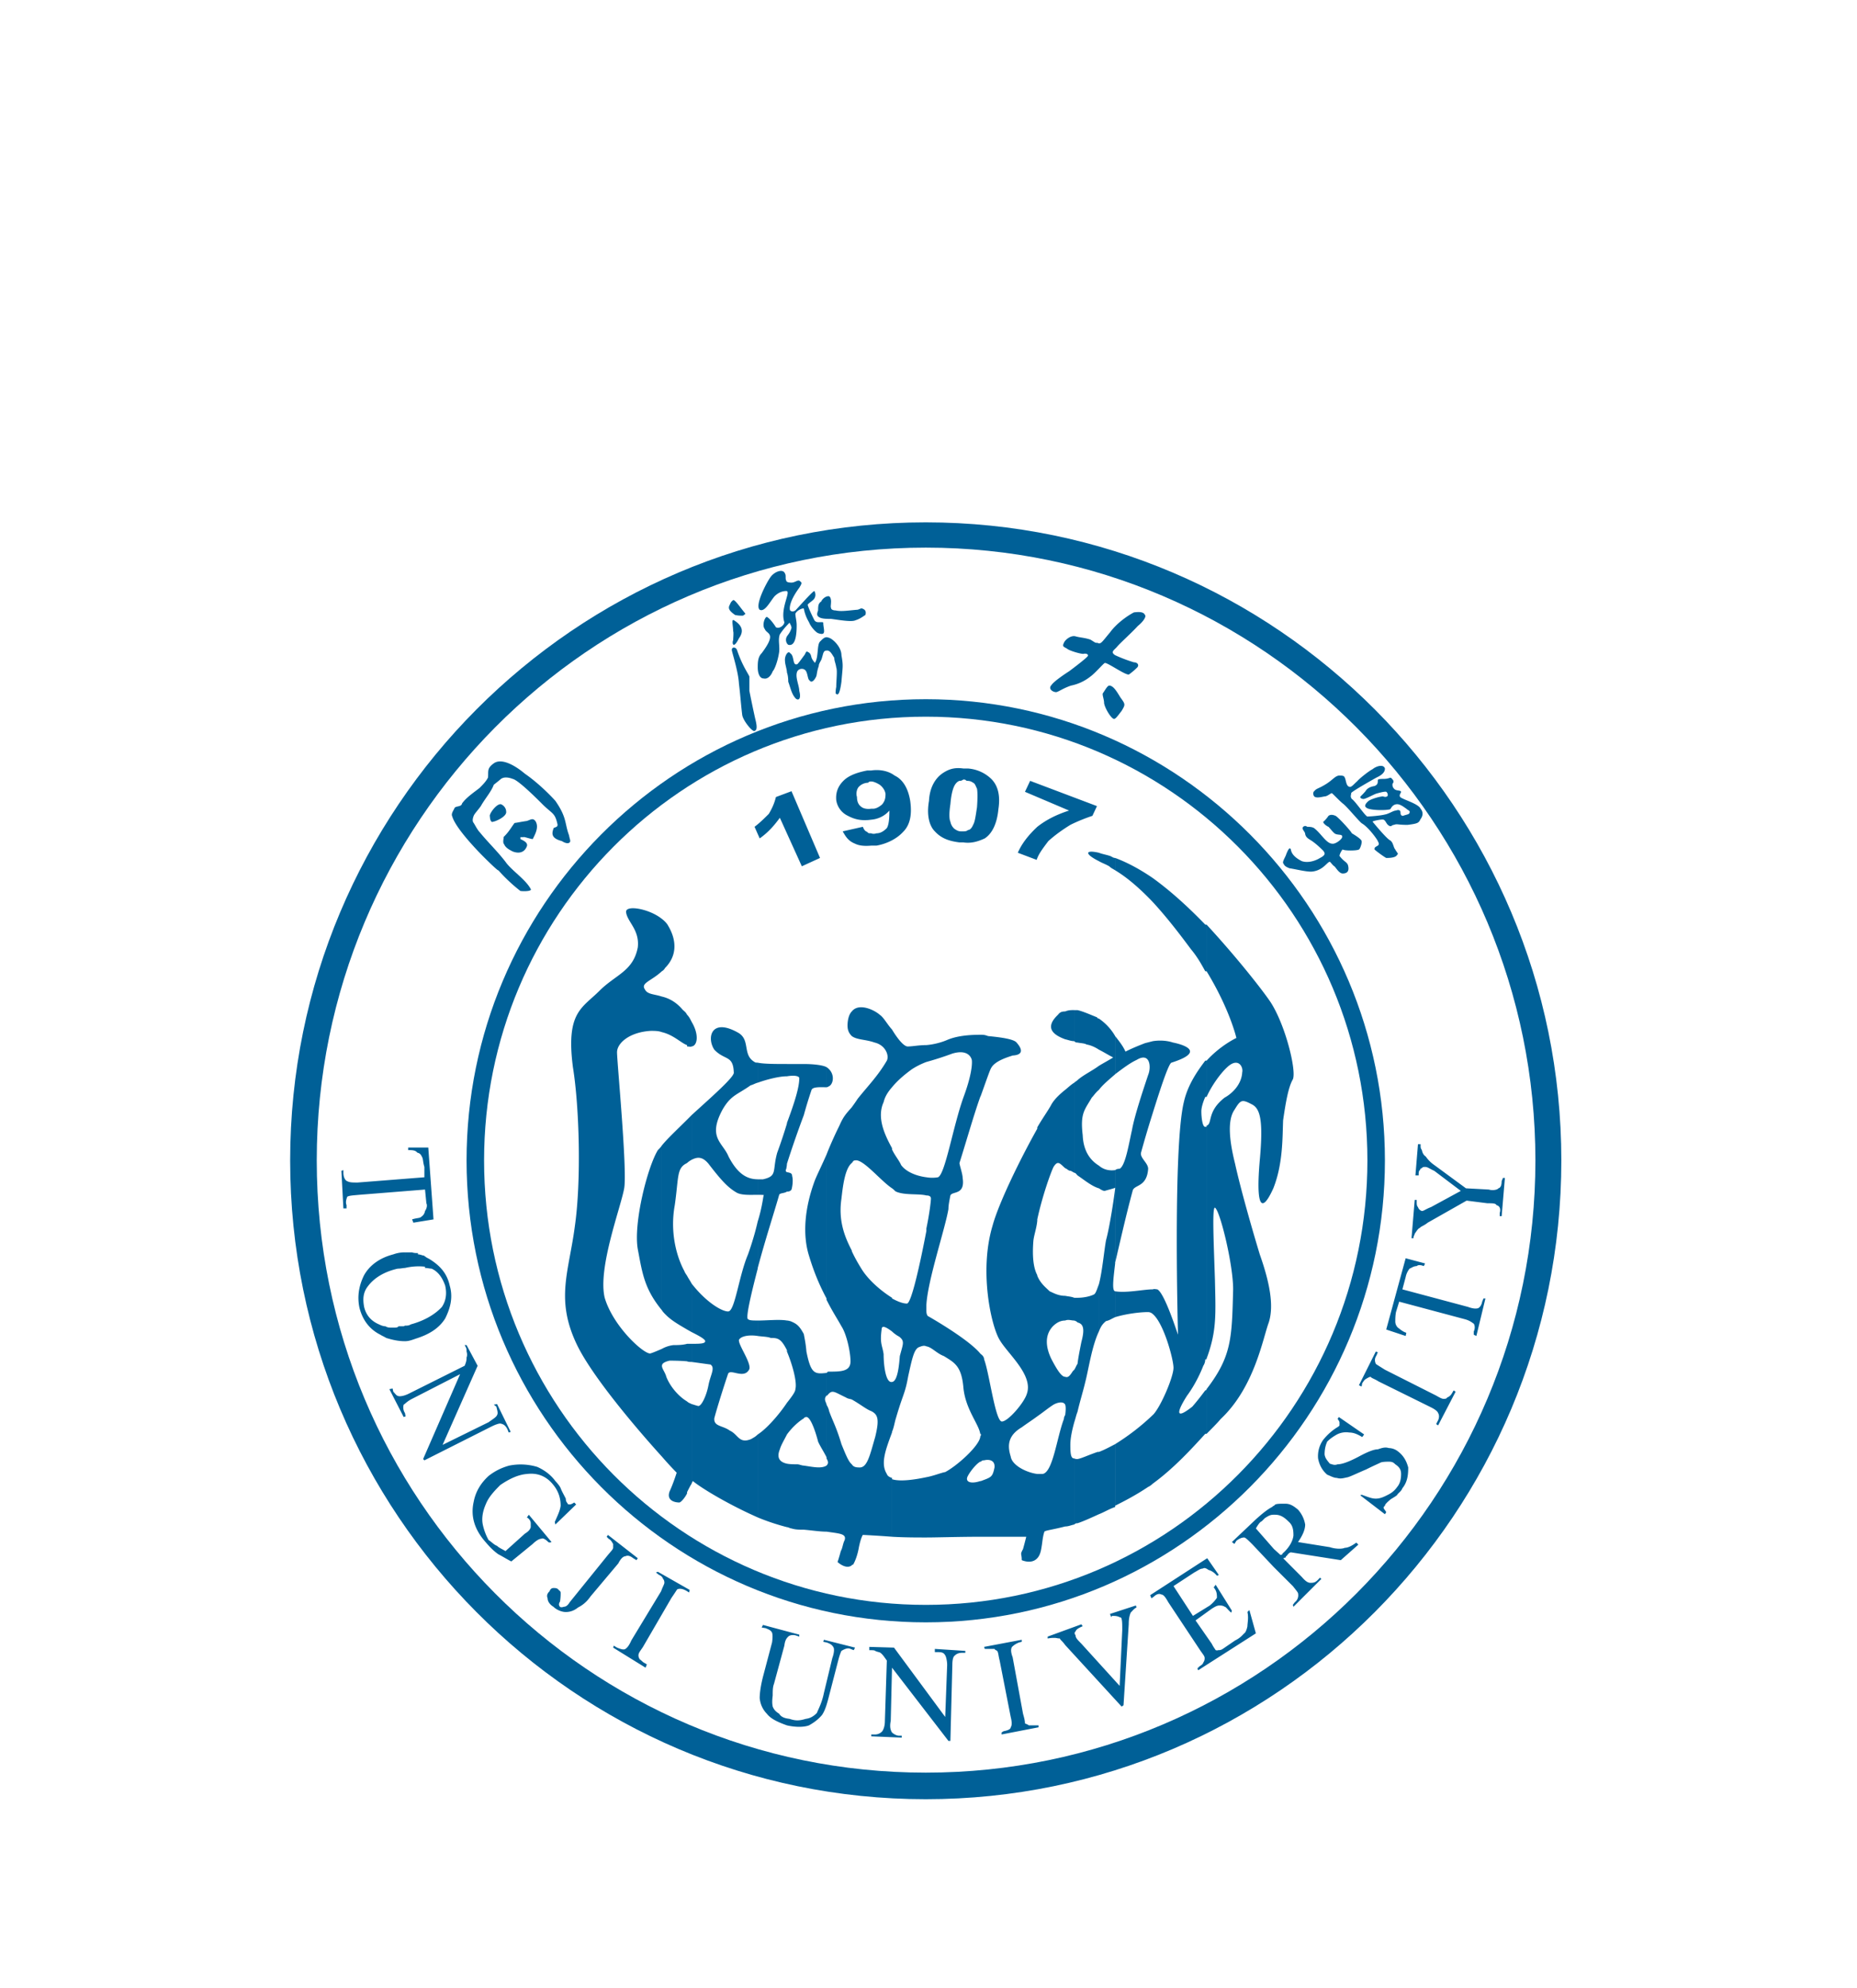 <svg width="128" height="137" fill="none" xmlns="http://www.w3.org/2000/svg"><g filter="url(#a)" fill-rule="evenodd" clip-rule="evenodd" fill="#006097"><path d="M20 63.977C20 88.268 39.627 108 63.813 108v-1.831c-23.202 0-41.98-18.885-41.98-42.192 0-23.26 18.778-42.235 41.98-42.235 23.154 0 42.02 18.975 42.02 42.235 0 23.307-18.866 42.192-42.02 42.192V108c24.137 0 43.807-19.732 43.807-44.023C107.62 39.736 87.95 20 63.813 20 39.627 20 20 39.736 20 63.977Z"/><path d="M32.16 63.977c0 17.548 14.17 31.834 31.653 31.834v-1.204c-16.81 0-30.446-13.707-30.446-30.63 0-16.877 13.635-30.584 30.446-30.584 16.805 0 30.44 13.707 30.44 30.584 0 16.923-13.635 30.63-30.44 30.63v1.204c17.432 0 31.647-14.286 31.647-31.834 0-17.502-14.215-31.788-31.647-31.788-17.483 0-31.653 14.286-31.653 31.788Z"/><path d="M53.483 38.931c-.09.36-.222.716-.491 1.162-.359.356-.628.623-.982.89l.354.8c.628-.445 1.03-.933 1.39-1.422l1.515 3.343 1.254-.575-1.966-4.6-1.074.402ZM60.054 41.43v.85c-.493.043-.85 0-1.116-.134-.448-.178-.628-.452-.851-.85l1.388-.313c.086.224.177.312.31.355.044.093.135.093.269.093Zm0-4.33v.758c-.093 0-.134 0-.225.088a.906.906 0 0 0-.625.273c-.134.133-.221.443-.134.712 0 .36.134.582.357.716.134.089.402.128.627.089v.756c-.627.088-1.116 0-1.607-.265a1.43 1.43 0 0 1-.806-1.073c-.044-.492.09-.936.492-1.339.357-.364.937-.578 1.653-.715h.268Zm1.61.351c-.402-.305-.984-.44-1.61-.351v.758c.136 0 .36.088.581.225.18.136.359.354.402.625 0 .314-.043.488-.222.718-.135.13-.401.31-.625.31h-.136v.756c.492-.043.94-.265 1.25-.63 0 .587-.042.988-.176 1.209-.222.224-.448.36-.714.36-.134.046-.27.046-.36 0v.849h.36c.757-.134 1.426-.497 1.831-.942.494-.488.625-1.203.494-2.142-.137-.844-.494-1.471-1.074-1.745ZM66.403 36.965v.76c-.134.09-.18.09-.268.09-.137.044-.27.177-.358.357-.134.265-.224.716-.268 1.254-.09.575-.09 1.023 0 1.203a.87.87 0 0 0 .268.486c.133.092.267.18.446.18h.18v.763h-.268c-.715-.09-1.254-.275-1.699-.763-.358-.355-.583-1.068-.402-2.099.044-.89.402-1.514.892-1.872.449-.313.85-.447 1.477-.36Zm.31 0h-.31v.76c.09 0 .134 0 .223.09.134 0 .268 0 .448.131.132.046.175.226.268.406.044.22.044.713 0 1.295-.093.58-.136.982-.268 1.203-.09.22-.223.357-.36.357-.088.088-.222.088-.311.088v.763c.582.088 1.071-.09 1.474-.275.536-.352.851-1.067.94-2.008.137-.887 0-1.603-.49-2.093a2.594 2.594 0 0 0-1.613-.718ZM71.006 37.815l-.357.756 3.04 1.292c-.847.272-1.566.629-2.19 1.12-.624.584-1.072 1.163-1.343 1.788l1.298.49c.133-.4.401-.758.806-1.293.443-.4.937-.76 1.517-1.118.537-.27 1.119-.49 1.52-.623l.315-.671-4.606-1.74ZM38.282 39.196c-.356-.399-1.202-1.25-2.1-1.871-.801-.672-1.654-1.07-2.146-.716-.49.355-.357.537-.399.98-.136.27-.36.494-.584.717-.268.222-.893.625-1.205 1.069-.046.272-.494.138-.537.361-.091.177-.225.357-.137.536.27.935 2.237 2.858 2.237 2.858s.94.937.94.849a11.42 11.42 0 0 0 1.52 1.427c.356.041.804 0 .712-.134-.356-.672-1.34-1.293-1.74-1.876-.582-.757-1.206-1.338-1.79-2.057-.131-.132-.268-.4-.402-.622-.09-.088-.09-.268 0-.49.045-.134.27-.364.492-.67.268-.492.716-.986.893-1.474.179-.137.446-.358.446-.358.225-.224.628-.136.853-.044.269.044 1.07.756 2.054 1.745.67.667.853.575 1.027 1.334.093.31-.268.223-.268.355-.131.362-.131.668.584.853.133.09.402.218.535.09.089-.09 0-.229-.045-.49-.314-.851-.134-1.207-.94-2.372Z"/><path d="M34.887 39.913c0-.177-.137-.4-.358-.486-.314-.052-.85.708-.76.845 0 .22.09.445.224.357.134 0 .983-.357.894-.716ZM36.318 40.58c-.358.049-.76.137-.848.137-.27.354-.36.578-.763.977.043 0-.09.364.043.492.092.225.317.36.585.494.223.091.758.222.983-.357.088-.265-.27-.406-.446-.494v-.135h.221c0-.042.49.135.627.135.18-.352.448-.846.18-1.25-.18-.218-.317-.087-.582 0ZM51.205 26.431c.086-.047.086-.047.18-.134-.314-.357-.715-.984-.85-.938-.093.087-.136.087-.227.312-.13.226-.09.4.361.713.22.047.355.047.536.047ZM54.423 26.915c.043.098.134.229.134.363-.091.31-.225.445-.314.579-.134.226-.045.49.09.58.492.137.58-.672.58-1.34 0-.31-.088-.58-.088-.8.089-.226.489-.4.581-.357a2.8 2.8 0 0 0 .356.94c.134.349.494.709.627.755.627.222.356-.27.356-.72 0-.036-.088-.036-.134-.036-.177 0-.31.036-.447-.092-.044-.045-.49-.978-.49-1.116.088-.134.446-.312.49-.49.092-.184 0-.447-.044-.447-.181.09-1.162 1.206-1.295 1.337-.132.091-.268.091-.359 0-.043-.046-.134-.534.626-1.563.222-.354.177-.354 0-.491-.134-.043-.314.137-.535.137-.225 0-.359-.05-.359-.137-.089-.131 0-.354-.089-.488-.134-.36-.716-.134-.982.221-.27.355-1.117 1.964-.763 2.275.36.18.72-.578 1.03-.935.36-.356.715-.356.804-.356.359 0-.445 1.206-.134 2.145 0 .219-.357.487-.581.35 0 0-.356-.576-.625-.713-.134 0-.359.582-.134.85.134.357.85.223-.225 1.655-.269.262-.269.671-.269.98 0 .401.134.758.403.758.359.088.585-.357.628-.494.132-.128.356-.707.446-1.339.046-.44-.09-.843.046-1.203.177-.27.356-.494.67-.808ZM50.934 27.992c.358-.49.224-.894-.355-1.25-.18-.089-.043.402-.043.76.043.087 0 .49 0 .624-.094.178 0 .67.398-.134ZM51.653 31.609v-.984c-.09-.223-.495-.758-.853-1.83-.09-.221-.358-.221-.358 0 0 .131.448 1.47.492 2.321.09.719.137 1.43.224 2.143.047.401.718 1.208.852 1.118.132-.049.22-.181.044-.85a82.99 82.99 0 0 1-.401-1.918Z"/><path d="M59.427 25.94c-.086-.043-.223.085-.357.085-.58.046-1.07.137-1.473.046-.136 0-.314-.046-.314-.174-.044-.088 0-.226 0-.45 0-.134-.044-.357-.178-.357-.226 0-.448.223-.494.357-.177.133-.221.224-.221.624-.09.226-.09.36.044.445.177.137.536.137.85.137.67.09 1.428.226 1.698.09.311-.09.58-.312.67-.36.046-.178.046-.358-.225-.443ZM57.105 27.946c-.226-.09-.36.046-.582.272-.223.219-.089 1.111-.36 1.474 0-.046-.133-.134-.224-.363-.043-.13-.043-.308-.265-.403-.137-.089-.137.139-.268.273-.224.31-.358.493-.448.574-.358.138-.18-.575-.492-.752-.134-.226-.402.177-.357.537 0 .215.134.58.134.795.089.23.089.54.089.63.134.358.225.803.446 1.075.18.265.491.219.314-.45 0-.358-.314-.983-.134-1.343.134-.218.448-.218.58-.04.136.177.136.622.267.668.134.223.358-.046.45-.268.045-.043.045-.36.18-.714 0-.219.176-.353.222-.582.088-.264.088-.492.313-.492.269-.042.401.318.535.492 0 .23.092.363.136.671.09.225 0 .893 0 1.34-.044.224-.044.36-.044.446.134.135.268.181.402-.802.088-1.073.134-1.073 0-1.829 0-.581-.628-1.163-.894-1.21ZM78.163 26.205c-.36.179-1.165.71-1.654 1.384-.536.63-.63.848-.856.715-.175 0-.13 0-.49-.221-.4-.137-.715-.137-1.026-.226-.314-.092-.715.226-.803.447-.137.27 0 .27.219.404.136.13.895.357 1.121.357.133-.044.356 0 .313.133 0 .085-.938.802-1.297 1.067-.356.226-1.072.719-1.206.94-.27.27.088.496.311.496.131 0 .49-.272 1.028-.45a3.142 3.142 0 0 0 1.34-.626c.315-.223.85-.852.984-.933.179-.046 1.342.8 1.656.8.132-.09.36-.267.535-.445.225-.18.088-.4-.175-.4a9.73 9.73 0 0 1-1.299-.492c-.356-.229-.047-.36.134-.581.177-.226 1.03-.985 1.428-1.43.493-.402.585-.713.493-.76-.088-.222-.4-.222-.756-.179ZM76.457 31.25c-.131 0-.31.359-.444.536-.04.135.09.403.09.67.044.314.406.936.624 1.07.137.091.271-.134.585-.532.265-.448.265-.448-.09-.936-.271-.45-.495-.808-.765-.808ZM97.919 39.736c-.134-.31-1.028-.582-1.254-.714-.357-.134-.09-.36-.09-.45-.041-.135-.353-.044-.489-.22-.134-.133-.134-.36-.044-.406 0-.087.044-.13-.09-.264-.134-.18-.134 0-.581 0-.402 0-.402.043-.402.133 0 .131 0 .268-.225.357-.267.047-.49.134-.623.356-.226.27-.36.36-.36.403 0 .09.134.134.225.134.135 0 .624-.268.846-.357.137-.046.628-.18.719-.137.133.091.133.317.043.317-.043.043-.134.043-.265 0-.226 0-.806.177-.99.308-.218.179-.31.36-.176.45.177.217 1.388.217 1.655.129.044 0 .134-.349.49-.349.226 0 .494.22.628.31.13.127.269.127.223.265 0 .134-.223.134-.45.226-.133 0-.175-.092-.175-.226 0-.138-.09-.226-.313-.138-.18 0-.493.23-.761.272-.357.092-1.071.137-1.207.137-.132 0-.848-1.076-1.074-1.207-.13-.177-.044-.268-.044-.403 0-.09 1.341-.847 1.742-1.073.494-.226.583-.443.583-.624-.09-.312-.583-.176-.85.046-.27.135-.94.67-1.074.848-.177.133-.401.447-.535.36-.223-.047-.223-.494-.311-.63-.046-.138-.18-.138-.405-.138-.314.05-.448.364-1.114.721-.317.18-.448.18-.582.356-.09.043-.09.27 0 .36.134.134.49.043.713 0 .18 0 .358-.18.492-.226.043 0 .491.492.759.713.27.181 1.208 1.342 1.342 1.385.494.31 1.074 1.157 1.074 1.208.043.09.134.218 0 .312-.225.131-.225.131-.225.266.088.093.627.491.806.584.178 0 .672 0 .758-.228.135-.042-.087-.222-.133-.356-.133-.135-.133-.488-.357-.629-.267-.134-1.208-1.288-1.208-1.288 0-.05.627-.18.76-.137.18.088.18.358.448.448.134 0 .134-.09.268-.09.222-.09.222 0 .937 0 .716-.09.762-.133.896-.401.134-.177.222-.448 0-.713ZM93.18 41.43c-.045-.135-.895-1.07-1.118-1.203-.225-.092-.358-.092-.492 0-.088.134-.268.353-.356.402-.043.088.222.31.356.354.134.132.358.448.492.494.223.09.49 0 .448.217 0 .135-.448.492-.673.452-.401 0-.758-.67-1.206-1.03-.133-.133-.402-.133-.534-.133-.134-.133-.314 0-.314.088 0 .136.18.267.18.406.044.217.178.306.402.44.358.23.714.586.849.721.088.133.222.264-.226.492-.357.221-.847.355-1.251.221-.447-.221-.716-.49-.76-.805-.09-.223-.222.093-.314.314-.043.177-.268.491-.22.625.086.131.086.219.444.357.36.045 1.21.268 1.568.225.759-.088 1.027-.671 1.205-.671.044 0 .177.22.311.308.091.049.314.497.582.497.225 0 .497-.091.358-.585-.087-.22-.267-.22-.581-.625 0-.13.18-.445.223-.445.09.093.983.093 1.117 0 .09-.043.225-.488.182-.578 0-.139-.584-.491-.673-.537ZM45.617 62.95c-.09.137-.18.225-.27.314-.716 1.16-1.7 5.044-1.385 6.83.313 1.652.447 2.723 1.655 4.199V62.95Zm0-15.625v3.615c-.715.671-1.475.805-1.166 1.247.18.358.628.317 1.166.494v2.453c-.226-.088-.492-.088-.76-.088-1.477.088-2.326.85-2.326 1.476 0 .67.715 8.122.493 9.376-.226 1.295-1.835 5.49-1.343 7.544.582 1.965 2.64 3.84 3.13 3.84.179-.045.49-.183.806-.317v7.416c-1.655-1.826-4.873-5.582-5.903-7.815-1.432-3.078-.492-4.954-.087-8.081.444-3.124.31-8.172-.137-10.94-.491-3.792.627-4.057 1.835-5.266 1.115-1.113 2.323-1.339 2.637-2.99.133-1.208-.716-1.745-.805-2.409-.09-.538 1.566-.27 2.46.445Zm0 3.615v-3.615c.177.134.356.312.445.49.58.98.624 2.051-.223 2.899a.534.534 0 0 1-.222.226Zm0 4.194c.804.183 1.34.762 1.741.894v.094-2.187c-.09-.182-.18-.226-.311-.354-.492-.585-1.03-.808-1.43-.9v2.453Zm0 19.159c.088.136.177.224.311.355.402.4.982.714 1.43.982v-3.707c-.09-.131-.18-.27-.18-.311-.492-.893-1.025-2.587-.667-4.553.268-1.876.131-2.506.756-2.856l.091-.049v-2.987c-.716.712-1.385 1.337-1.74 1.783v11.343Zm0 10.088a24.95 24.95 0 0 0 1.025 1.116s-.221.715-.49 1.296c-.224.627.36.758.673.758.085 0 .353-.267.533-.625v-6.34c-.672-.403-1.205-1.116-1.43-1.698-.134-.53-.715-.894.225-1.113.177 0 .672 0 1.205.046v-1.206c-.311.088-.672.088-.937.088a2.173 2.173 0 0 0-.804.262v7.416Zm2.055-3.614v5.489c-.09.133-.223.401-.314.581v-6.251c.09.092.225.134.314.181Zm0-4.152v1.25c-.09 0-.223 0-.314-.043v-1.207h.314Zm0-4.152v3.344l-.314-.177v-3.707c.09.181.225.36.314.54Zm0-11.61v3.08c-.09.044-.223.133-.314.221v-2.987l.314-.314Zm0-6.432v1.7c-.09.044-.177 0-.314 0v-2.186c.137.132.225.31.314.486ZM52.23 88.58a15.18 15.18 0 0 0 2.013.67v-4.374c-.402-.09-.76-.318-.49-.988.088-.308.311-.666.49-1.025v-2.184c-.536.805-1.385 1.78-2.013 2.184v5.717Zm2.013-31.25c-.76 0-1.61 0-2.013-.092v1.381c.628-.226 1.477-.442 2.013-.442v-.846ZM52.23 71.388c.494-1.874 1.163-3.926 1.477-5.04.046-.138.357-.094.536-.226v-1.34c-.045 0-.134-.09-.045-.228 0-.039.045-.219.045-.35v-2.816.044a34.766 34.766 0 0 1-.67 2.009c-.355 1.251.044 1.61-.983 1.836h-.36v1.07c.27 0 .494 0 .403.045-.043.22-.134.936-.403 1.783v3.213Zm2.013 3.623c-.49-.094-1.385 0-2.013 0v1.065c.36.046.671.046.897.134.49 0 .714.045 1.116.847v.092-2.138Zm0 14.239v-4.374c.223.043.535.043.715.043.134 0 .311.088.448.088v4.418c-.314 0-.581 0-.85-.087-.09 0-.224-.088-.313-.088Zm0-25.046v-2.816c.535-1.427.85-2.455.85-3.078 0-.133-.269-.226-.85-.133v-.846h1.163v3.523a69.372 69.372 0 0 0-1.163 3.35Zm0 1.918c.09 0 .223 0 .314-.138.043-.129.136-.623.043-.934 0-.221-.177-.221-.357-.267v1.339Zm1.163 9.823v5.807c-.358.218-.806.619-1.163 1.111v-2.184c.357-.45.581-.763.581-.939.134-.494-.224-1.745-.581-2.591V75.01c.09 0 .18.037.223.037.448.181.626.315.94.897Zm0 13.48c.533.046 1.117.136 1.564.136v-4.554c-.359.226-.94.092-1.564 0v4.418Zm0-28.571c.268-.98.49-1.606.533-1.741.09-.229.672-.18 1.03-.18v-1.386c-.224-.131-.849-.216-1.563-.216v3.523ZM56.97 78.62c-.806.087-1.074.087-1.385-1.473-.048-.582-.134-.939-.179-1.204v5.807c.045-.091.179-.091.179-.091.31 0 .67 1.16.804 1.693.134.311.402.713.58 1.074v.09-3.75c-.09-.226-.178-.361 0-.584V78.62Zm0-15.046c-.313.716-.67 1.433-.806 1.785-.713 1.921-.85 3.752-.402 5.18.401 1.341.85 2.277 1.208 2.948v.088-10Zm0 25.985v-4.554c.135-.131.135-.268 0-.49v-3.709c.046.093.135.227.18.447.221.625.49 1.07.85 2.276.31.763.49 1.208.712 1.388v6.964c-.402.315-.98-.226-.98-.226s.133-.402.223-.756c.132-.226.132-.494.267-.759.134-.445-.357-.445-1.252-.581Zm0-30.628c.046 0 .046 0 .135-.049.356-.127.492-.931-.135-1.337v1.386Zm1.742 1.38v3.842c-.49.399-.625 1.7-.713 2.456-.224 1.522.223 2.635.713 3.574v10.268c-.134-.046-.265-.046-.402-.138-.85-.4-.939-.575-1.294-.131h-.046V78.62c.046 0 .046-.088.135-.088.85 0 1.519 0 1.519-.712 0-.627-.268-1.877-.625-2.414-.268-.49-.628-1.026-1.03-1.831v-10c.315-.806.672-1.561.896-2.01.268-.626.491-.847.847-1.253Zm0-6.603v1.697c-.222-.226-.356-.486-.265-1.074.043-.265.13-.486.265-.623Zm0 38.173c0-.045.09-.045.09-.045.136-.223.312-.67.402-1.208.137-.666.27-.843.27-.843s.94.043 2.01.126v-4.055c-.18-.05-.313-.137-.356-.272-.448-.71-.091-1.652.357-2.857v-3.483c-.448.088-.579-1.205-.579-1.92-.09-.622-.27-.71-.137-1.695 0-.354.359-.13.716.134v-2.322c-.716-.446-1.565-1.16-2.058-1.918-.223-.356-.49-.805-.715-1.294v-.046 10.268c.629.356.986.668 1.342.802.447.229.581.537.27 1.788-.362 1.251-.538 2.056-1.03 2.095-.224 0-.448 0-.582-.219v6.964Zm2.773-36.925c-.357-.399-.579-.847-.85-1.022-.355-.319-1.43-.848-1.923-.226v1.697c.358.268.94.222 1.568.444.757.178 1.025.896.848 1.25-.627 1.076-1.342 1.783-2.014 2.634-.176.272-.311.45-.402.579v3.841c.09-.088.09-.177.226-.177.537-.131 1.742 1.384 2.547 1.92V63.13c-.491-.897-1.071-2.097-.579-3.17.088-.36.265-.668.579-1.028v-3.975Zm2.368 13.883v7.95c-.177-.087-.354 0-.49.047-.36.128-.493.799-.761 2.005-.223 1.253-.357 1.207-.85 2.909-.087.266-.13.619-.267.932v.045-3.483c.404-.043.494-1.25.538-1.783.222-.847.356-1.027-.044-1.34a2.167 2.167 0 0 1-.494-.358v-2.322.046c.404.222.76.353 1.028.353.314 0 .938-2.9 1.34-5Zm0-3.703v1.254c-.535-.138-1.519 0-2.1-.27-.088-.046-.132-.138-.268-.223V63.13v.085c.18.405.494.762.626 1.076.357.49 1.071.758 1.742.846Zm-2.368 24.775v-4.055.089c.538.178 1.519.042 2.368-.138v4.155h-.134c-.49 0-1.385 0-2.234-.05Zm2.368-33.884v1.163a5.261 5.261 0 0 0-.983.491c-.491.355-.98.76-1.385 1.25v-3.975c.404.67.85 1.208 1.117 1.165.268 0 .76-.094 1.251-.094Zm0 33.935c.717 0 2.282-.05 3.713-.05h.042v-3.837h-.042c-.672.223-1.074.049-.852-.356.137-.265.535-.802.852-.982h.042v-1.784s-.042 0-.042.088c-.092.622-1.568 1.964-2.414 2.413-.27.042-.806.265-1.299.353v4.155Zm3.755-12.638-.042-.043c-.852-1.028-3.622-2.588-3.622-2.588-.09-.133-.09-.264-.09-.401v-.357c.09-1.702 1.298-5.267 1.52-6.609 0-.223.046-.49.135-.936.134-.316 1.028 0 .845-1.208 0-.267-.219-.892-.219-1.029.491-1.556.983-3.301 1.431-4.554l.042-.088v-4.195h-.042c-.852 0-1.656.09-2.28.357-.405.176-.94.314-1.433.354v1.163a22.124 22.124 0 0 0 1.79-.578c1.208-.359 1.342.442 1.342.442s.133.673-.582 2.591c-.716 2.011-1.251 5.27-1.744 5.491a2.356 2.356 0 0 1-.806 0v1.254c.225 0 .315.082.315.22 0 .135-.09.986-.315 2.058v8.122c.359.046.717.49 1.208.67.716.447 1.208.667 1.342 2.144.134 1.515 1.071 2.544 1.163 3.215h.042v-5.495Zm0-17.813c.357-.983.625-1.784.718-1.917.268-.494 1.203-.756 1.475-.849.803-.046.626-.492.266-.896-.178-.222-.979-.352-1.965-.444-.225-.09-.359-.09-.494-.09v4.196Zm3.89 2.276v6.344c-.044.491-.224.98-.268 1.38-.087 1.073 0 1.875.268 2.37v9.732c-.355.265-.715.494-1.071.756-.986.584-.986 1.294-.76 2.011.09.625 1.116 1.116 1.831 1.204v5.806c-.4.446-1.071.134-1.071.134 0-.492-.134-.359.088-.762.134-.486.223-.85.223-.85h-3.13v-3.837c.718-.268.805-.268.942-.94.044-.49-.36-.58-.716-.49-.09 0-.134 0-.226.092v-7.413c.135.092.226.226.226.363.356.933.76 4.19 1.205 4.281.402.048 1.565-1.291 1.744-1.92.447-1.292-1.342-2.767-1.878-3.702-.579-.94-1.43-4.735-.492-7.862.404-1.515 1.88-4.551 3.085-6.697Zm0 29.603c.135-.137.223-.358.27-.628.087-.449.087-.8.221-1.203.09-.09.583-.136 1.433-.357.221 0 .401-.088.627-.134v-4.553c-.226 0-.272-.27-.272-.937 0-.49.136-1.075.272-1.562V78.4l-.092.087c-.18.27-.314.492-.535.401-.225 0-.496-.355-.938-1.2-.361-.723-.538-1.613.088-2.28.27-.266.537-.398.85-.398.221-.094.401 0 .627 0v-1.568c-.226-.088-.406-.088-.627-.134-.496 0-.85-.223-1.072-.313-.27-.27-.629-.532-.852-1.072v-.042 9.733c.448-.314.762-.58 1.12-.806.223-.13.667-.267.804 0 .046.14.046.358 0 .716-.088.136-.088.227-.088.267-.493 1.297-.762 3.706-1.479 3.794h-.357v5.806Zm2.551-32.773c-.226.138-.406.314-.627.494-.447.354-.804.717-.984 1.071-.224.402-.583.896-.94 1.513v6.436-.092c.357-1.649.94-3.258 1.12-3.615.308-.491.445-.222.804.089.13.039.221.177.355.177.046 0 .18.09.272.137v-6.21Zm0-5.002c-.226 0-.406 0-.627.093-.225 0-.359.044-.496.226-.937.888-.354 1.382.496 1.693.221.046.401.13.627.13v-2.142Zm1.696 18.89v3.258c-.49 1.027-.715 2.636-.938 3.481-.133.58-.359 1.296-.536 2.055-.09.225-.134.45-.222.717V78.4c.088-.132.131-.272.222-.406.043-.358.134-.846.268-1.513.268-.982.09-1.252-.268-1.339-.09-.095-.134-.095-.134-.095l-.088-.037v-1.568h.222c.403 0 .847-.088 1.117-.223.134-.042.224-.357.357-.713ZM74.05 89.069v-4.553c.088.04.131.04.222.04.268-.04.716-.263 1.382-.49h.092v4.293c-.581.265-1.07.488-1.474.622-.09 0-.134 0-.222.088Zm1.696-31.613v1.656c-.223.18-.357.4-.49.534-.493.85-.807 1.073-.627 2.587.046 1.12.536 1.744 1.117 2.101v1.564c-.49-.136-1.07-.622-1.474-.89-.09-.092-.134-.18-.222-.18v-6.21c.088-.09.131-.09.222-.177.403-.358.983-.623 1.474-.985Zm0-3.256v2.142c-.267-.177-.581-.314-.849-.354-.134-.092-.448-.092-.625-.138-.09 0-.134 0-.222-.091v-2.142h.222c.403.092.893.318 1.34.493 0 0 .042.09.134.09Zm0-11.429v.58c-.983-.49-.983-.805 0-.58Zm0 45.588c.359-.137.712-.363 1.12-.497V83.53c-.356.183-.761.403-1.12.536v4.293Zm1.12-32.953a3.697 3.697 0 0 0-1.12-1.206v2.142c.359.18.712.404.982.536-.27.177-.623.36-.982.578v1.656c.268-.356.712-.72 1.12-1.075v-2.63Zm0 17.59c-.223-.045-.138-.762 0-1.92v-6.432c-.356.047-.761 0-1.12-.31v1.564c.134.085.268.177.402.177.31-.093.67-.177.717-.22v.043c-.047.449-.356 2.587-.626 3.569-.134.717-.265 2.187-.493 3.039v3.258c.134-.357.268-.535.493-.717.219-.037.404-.175.626-.268v-1.783Zm0-29.866c-.138 0-.223-.093-.356-.139-.271-.089-.536-.13-.764-.22v.58c.228.134.402.179.712.353.14.138.27.183.407.275v-.85ZM47.671 56.121c.402-.046.535-.805 0-1.7v1.7Zm0 7.812v-3.081c1.476-1.34 2.997-2.677 2.907-2.949-.044-1.204-.627-.803-1.342-1.562-.537-.805-.223-2.232 1.653-1.162.85.494.267 1.52 1.12 2.011.044.046.132.046.22.046v1.381c-.176.046-.312.138-.49.183-.94.665-1.341.665-1.923 1.65-1.071 1.962 0 2.273.402 3.258.581 1.119 1.208 1.567 2.011 1.567v1.07c-.446 0-1.072.045-1.43-.138-.623-.354-1.074-.847-1.966-2.005-.447-.536-.804-.45-1.162-.27Zm0 22.322v-5.489c.137.04.268.087.446.133.226.047.582-.717.716-1.43.135-.713.49-1.202.135-1.43-.046 0-.625-.085-1.297-.175v-1.25c.535 0 .937 0 .937-.18 0-.135-.402-.36-.937-.628v-3.344c1.074 1.378 2.188 1.967 2.547 1.918.45-.088.715-2.458 1.343-3.931.222-.628.492-1.476.668-2.276v3.26c-.49 1.874-.845 3.438-.668 3.482.09.094.356.094.668.094v1.065c-.577-.09-1.159 0-1.296.272-.044.356.85 1.56.719 2.012-.362.753-1.345-.091-1.476.35-.45 1.34-.852 2.679-.94 3.042-.046.573.58.486 1.071.848.582.263.626.931 1.476.578.134-.089.27-.135.446-.315v5.717c-1.831-.804-3.755-1.922-4.47-2.503 0 0-.043.049-.088.18Zm31.784-4.731v4.73c-.09.093-.222.183-.314.222-.804.54-1.565.943-2.278 1.297V83.53a15.745 15.745 0 0 0 2.592-2.005Zm0-8.663v1.699a.483.483 0 0 0-.314-.132c-.624 0-1.565.132-2.278.35v-1.783c.803.13 1.967-.134 2.592-.134Zm0-17.103v4.96c-.268.846-.537 1.74-.805 2.72-.088.362.49.715.49 1.114-.089 1.301-.978 1.075-1.07 1.522-.494 1.827-.896 3.66-1.207 4.955v-6.386c.134-.091.22-.091.311-.091.402-.219.628-1.695.852-2.674.177-1.026.892-3.123 1.115-3.796.224-.537.136-1.607-.804-1.028-.403.182-.895.54-1.474.982v-2.63c.357.443.579.758.713 1.069.627-.311 1.117-.488 1.342-.58l.537-.137Zm0-11.247v1.652c-.805-.846-1.7-1.652-2.592-2.185v-.85c.85.313 1.74.8 2.592 1.383Zm0 1.652v-1.652c1.295.935 2.546 2.097 3.622 3.213h.09v3.215h-.09c-.27-.49-.54-.982-.985-1.517-.535-.715-1.52-2.05-2.637-3.259Zm0 14.555v-4.96c.803-.131 1.385.09 1.385.09s2.727.493-.09 1.389c-.178.043-.67 1.475-1.295 3.48Zm0 25.536v-4.73l.046-.042c.535-.583 1.386-2.595 1.386-3.215 0-.58-.672-3.083-1.432-3.707v-1.7c.133-.044.224 0 .313 0 .49.224 1.342 2.903 1.43 3.125 0 0-.358-12.899.402-16.026.27-1.204.937-2.142 1.477-2.86h.09v2.5h-.09c-.177.406-.27.762-.27.985 0 .494.093 1.111.27 1.072h.09v15.979c0 .052 0 .052-.09.052a.82.82 0 0 1-.135.44c-.49 1.254-1.117 2.055-1.117 2.055-.627.983-.938 1.786.357.764.355-.406.626-.764.895-1.123.09 0 .09-.085.09-.085v3.081h-.09c-.895.98-2.147 2.363-3.622 3.436Zm8.136-33.168c-.537-.808-2.323-3.089-4.423-5.362v3.215c1.61 2.64 2.054 4.597 2.054 4.597s-1.074.491-2.054 1.564v2.5c.355-.8.98-1.65 1.428-2.055.76-.707 1.116 0 1.028.358-.046.852-.713 1.473-1.208 1.742-1.207.939-.85 1.74-1.207 1.92-.041 0-.041 0-.041.091v15.979c.712-1.915.625-3.075.577-5.402-.088-2.721-.222-5.398.048-4.953.355.402 1.205 3.887 1.205 5.58-.087 3.348-.087 4.6-1.83 6.878v3.081c.355-.362.712-.712.98-1.03 2.325-2.185 2.906-5.581 3.307-6.648.357-1.117.09-2.68-.622-4.692-.581-1.916-1.34-4.596-1.702-6.247-.401-1.605-.535-2.993-.046-3.707.408-.667.493-.762 1.167-.402.581.268.848.985.581 3.883-.269 3.082.088 3.794.936 1.92.674-1.694.625-3.527.674-4.687.176-1.204.356-2.278.67-2.818.267-.574-.494-3.703-1.522-5.305ZM26.619 76.209c-.136-.088-.27-.134-.404-.223-.715-.356-1.208-.976-1.432-1.832-.177-.8-.043-1.557.315-2.273.402-.713 1.117-1.2 2.01-1.43a2.26 2.26 0 0 1 .716-.138h.09v1.074c-.137 0-.27.046-.494.046-.982.22-1.652.671-2.053 1.204-.36.448-.36.939-.269 1.433.134.578.491.977 1.027 1.206.178.087.314.131.447.131.134.092.267.092.49.092h.046c.178 0 .312 0 .358-.092h.358l.09-.044v1.072c-.448 0-.852-.088-1.296-.226Zm1.295.226c.268 0 .491-.088.759-.181.848-.268 1.564-.67 2.011-1.383.402-.801.536-1.517.313-2.274-.179-.805-.627-1.338-1.342-1.79-.134-.088-.265-.127-.359-.222-.043 0-.043 0-.043-.046-.13 0-.27-.089-.446-.089v-.088c-.134 0-.27 0-.402-.049h-.49v1.074a4.068 4.068 0 0 1 1.381-.088v.088c.18 0 .314.046.451.046.49.22.76.671.937 1.164.134.58.045 1.07-.223 1.473-.446.49-1.165.94-2.145 1.206-.134.087-.27.087-.402.087v1.072ZM24.74 66.347l4.556-.364.094.945c.086.176 0 .4-.094.533-.043.222-.13.31-.313.44-.085.051-.31.051-.578.139l.088.226 1.388-.226-.36-4.953h-1.385v.177c.27 0 .494 0 .628.176.219.046.268.18.358.361.043.133.043.353.131.624v.712l-4.601.362c-.36 0-.54 0-.716-.092-.137-.046-.267-.27-.267-.58v-.183l-.137.047.137 2.59h.218v-.222c-.088-.223 0-.449.05-.585.175-.083.355-.083.803-.127ZM34.482 82.108c.225.041.36.13.494.396l.09.224.135-.044-.94-1.917-.225.04.179.14c.046.22.136.44.046.578-.046.135-.268.266-.582.492l-3.172 1.562 2.415-5.45-.762-1.426h-.134c.134.223.134.262.134.445.046.134.046.314 0 .403 0 .137 0 .27-.134.577l-3.844 1.92c-.268.135-.494.18-.623.18-.23 0-.273-.133-.451-.313l-.046-.219-.223.043.985 1.92.133-.045-.043-.226a.703.703 0 0 1-.09-.58c.09-.04.221-.222.581-.402l3.309-1.698-2.549 5.849.088.089 4.606-2.322c.356-.175.538-.216.623-.216ZM37.883 90.314l.134-.037-1.565-1.882-.134.184c.223.133.265.313.265.402v.268c-.042.175-.177.31-.402.448L34.842 90.9c-.226-.137-.445-.226-.581-.36-.225-.086-.359-.263-.582-.399a3.818 3.818 0 0 1-.402-1.072c-.09-.445 0-.936.223-1.433.179-.445.536-.843.982-1.288.585-.402 1.208-.714 1.836-.763.716-.088 1.339.135 1.83.763.361.445.497.936.497 1.427-.046.358-.23.712-.404 1.117l.04.177 1.433-1.384-.133-.134c-.133.085-.225.134-.314.134-.045 0-.133 0-.133-.049-.046-.085-.135-.134-.135-.352-.134-.267-.267-.491-.354-.718-.046-.128-.23-.354-.363-.49-.356-.491-.847-.8-1.248-.978a3.982 3.982 0 0 0-1.924-.092 3.91 3.91 0 0 0-1.431.714c-.536.492-.894 1.073-1.028 1.782-.223.985.045 1.922.85 2.812.267.316.535.586.85.806.265.134.625.359.892.494l1.477-1.208c.223-.219.447-.355.584-.355.131-.088.353.09.488.226l.091.037ZM43.112 91.254c.179-.088.359 0 .536.137l.224.134.09-.134-2.058-1.605-.088.126.133.139c.18.09.223.226.314.355v.268c0 .09-.134.226-.359.492l-2.637 3.261c-.133.222-.268.31-.402.31-.132.046-.22.046-.266 0-.09-.088-.09-.22 0-.354.046-.265.046-.491.046-.583 0-.135-.046-.135-.136-.223-.093-.131-.227-.131-.361-.131-.131 0-.222.086-.265.219-.137.135-.226.273-.137.49 0 .228.18.453.402.582.225.225.585.362.85.362.358 0 .629-.137.852-.316.268-.134.577-.356.85-.754l1.921-2.284c.177-.354.357-.49.491-.49ZM45.213 92.376l.224.174a.411.411 0 0 1 .268.268c.09.092.09.226.09.27 0 .086-.135.313-.224.577l-2.057 3.396c-.134.315-.268.49-.402.58-.134.088-.357 0-.581-.09l-.225-.133-.043.134 2.234 1.383.09-.223-.136-.09c-.13-.044-.223-.178-.355-.265-.088-.137-.088-.226-.088-.27 0-.178.134-.31.312-.584l1.967-3.385c.224-.318.355-.541.399-.586.224-.086.447 0 .672.133l.137.089.046-.177-2.194-1.25-.134.049ZM56.745 97.153l.225.042c.269.089.401.181.49.357.045.089.045.357-.089.717l-.58 2.41c-.134.664-.357 1.065-.49 1.383-.18.178-.405.358-.764.401-.445.137-.712.137-1.114 0-.359-.043-.582-.131-.716-.354-.224-.137-.358-.273-.446-.493-.043-.227-.043-.403 0-.76 0-.314 0-.579.088-.805l.715-2.633c.045-.357.134-.494.268-.625.09-.088.268-.134.492-.088l.268.088v-.134l-2.502-.67-.09.18.267.042c.225.094.36.137.45.313.044.135.044.357 0 .67l-.627 2.37c-.18.713-.226 1.203-.226 1.469.046.448.226.803.494 1.076.27.354.759.578 1.385.802.581.133 1.163.133 1.519 0 .401-.224.672-.448.895-.713.222-.315.359-.809.493-1.342l.625-2.412c.09-.357.18-.581.224-.666.223-.137.448-.226.625-.137l.222.088.092-.177-2.147-.54-.046.141ZM64.436 97.863h.223c.267 0 .402.046.493.224.046.044.134.357.134.668l-.134 3.577-3.53-4.78-1.702-.05v.227c.224 0 .36 0 .404.049.177.085.311.085.356.13.135.089.226.223.448.536l-.134 4.156c0 .352-.088.58-.179.714a.667.667 0 0 1-.535.224h-.226v.128l2.1.088v-.129h-.175c-.226 0-.448-.175-.494-.224-.088-.135-.18-.357-.088-.801l.088-3.665 3.89 5.048h.134l.134-5.228c0-.31.044-.535.134-.624.133-.134.267-.222.577-.222h.183v-.131l-2.1-.137v.222ZM70.918 102.911c-.135-.093-.18-.093-.27-.134 0-.177-.044-.357-.133-.668l-.714-3.89c-.134-.356-.134-.578-.044-.716.132-.127.268-.219.49-.308l.18-.042v-.141l-2.593.49.043.139h.673c.044.088.132.088.178.137.09.085.09.353.177.666l.762 3.888c.09.355.09.579 0 .712 0 .136-.226.222-.494.27l-.134.087v.137l2.548-.494v-.133h-.669ZM76.508 95.232l.088.224.046-.09c.222 0 .356 0 .533.09.046 0 .137.041.137.13.043.134.043.402.043.762l-.18 3.84-2.636-2.904c-.268-.272-.402-.403-.402-.579-.088-.135-.088-.181 0-.268.043-.132.177-.226.491-.358l-.09-.134-2.324.848v.131c.224-.043.358-.043.49-.043.091 0 .222.043.36.043 0 .088.133.137.358.452l3.89 4.24.13-.089.36-5.582c0-.358.045-.579.133-.803.136-.136.228-.27.403-.359l-.043-.134-1.787.583ZM85.983 95.099c.093.398 0 .76 0 .98-.044.226-.133.445-.221.49-.137.136-.268.312-.63.492l-.849.58c-.134.088-.223.088-.357.088-.045.049-.045 0-.132 0-.048-.088-.136-.177-.27-.445l-1.117-1.607 1.117-.805c.222-.135.357-.223.536-.223.09 0 .223 0 .357.088.09 0 .225.225.448.405l.047-.136-1.118-1.786-.136.181c.223.264.223.491.223.717-.087.127-.223.31-.49.531l-1.164.717-1.339-2.054 1.428-.936c.268-.141.405-.268.585-.268.134-.092.268 0 .399.09.134.037.358.129.581.398l.133-.046-.803-1.159-3.932 2.547.087.217.18-.126c.134-.137.357-.23.491-.137.179 0 .316.226.493.535l2.191 3.302c.18.268.314.402.314.54 0 .088 0 .175-.092.31-.042.133-.134.176-.268.269l-.137.136.046.131 3.981-2.545-.448-1.608-.134.136ZM87.813 87.775v.62h-.043c-.224 0-.355.092-.581.229l-.222.223c-.133.045-.268.268-.402.49l1.248 1.426v1.253l-1.472-1.562c-.265-.266-.491-.491-.58-.491-.182 0-.36.088-.538.225l-.136.218-.175-.13 1.653-1.564c.49-.444.85-.716 1.117-.85.088-.087.131-.087.131-.087Zm4.877 2.9c-.18.088-.628.088-1.03-.046l-2.19-.352c.313-.448.493-.853.493-1.208a2.038 2.038 0 0 0-.494-1.027c-.222-.18-.492-.406-.85-.406h-.224c-.134 0-.356 0-.49.05l-.092.088v.621h.091c.357 0 .625.184.896.452.313.268.355.577.355.982-.041.359-.268.8-.711 1.204 0 0-.049 0-.049.087 0 0-.09.046-.134.046l-.448-.403v1.253l1.3 1.296c.177.22.356.442.356.488a.6.6 0 0 1-.222.627l-.134.18.042.13 1.924-1.92-.091-.088-.176.181c-.181.177-.313.177-.496.177-.175 0-.353-.135-.58-.4l-1.292-1.296c.085 0 .085-.046.176-.046 0-.09.043-.09.043-.09.092-.088.137-.222.314-.27l3.442.54 1.21-1.071-.139-.14c-.31.226-.578.36-.8.36ZM96.354 84.025a1.042 1.042 0 0 0-.626-.226c-.268-.086-.491 0-.76.088-.27 0-.715.179-1.298.494-.67.357-1.16.537-1.474.537-.225.088-.359 0-.536-.043-.178-.23-.314-.359-.358-.63 0-.312.044-.581.18-.892.178-.176.355-.31.67-.49a1.38 1.38 0 0 1 .849-.135c.267 0 .535.092.894.314l.134-.18-1.744-1.202-.09.13a.64.64 0 0 1 .135.227v.22c-.045.087-.179.133-.359.267-.31.224-.535.45-.757.717a1.928 1.928 0 0 0-.36 1.295c.092.49.317.85.628 1.118.222.086.446.223.67.223.267.089.492 0 .76-.05.267-.087.718-.31 1.25-.532.536-.27.85-.4 1.03-.49.179-.047.402-.047.536-.047.224 0 .313.046.447.18.268.18.4.357.4.667 0 .272-.041.627-.267.892-.222.316-.447.45-.714.58-.265.134-.491.227-.762.227-.31 0-.579-.134-.98-.267l-.091.04 1.699 1.302.09-.137c-.09-.18-.18-.226-.18-.315 0-.045 0-.045.09-.132 0-.09.134-.224.402-.45.224-.134.446-.267.446-.308.135-.18.268-.224.357-.45.358-.442.401-.933.401-1.43-.13-.491-.356-.844-.712-1.112ZM100.066 80.049a.62.62 0 0 1-.316.265c-.044.092-.132.092-.266.092-.09 0-.27-.092-.491-.223L95.46 78.4c-.357-.226-.583-.36-.628-.406-.088-.219-.088-.358.045-.577l.092-.223-.137-.046-1.162 2.322.182.09.043-.227c.09-.13.134-.221.268-.306.09-.048.226-.139.314-.139.046.091.267.139.535.314l3.533 1.745c.357.173.536.307.582.44.088.138.088.364-.046.582l-.088.18.134.088 1.206-2.322-.135-.09-.132.224ZM102.165 73.71c-.045.226-.134.36-.268.445-.134.049-.356.049-.714-.085l-4.518-1.208.226-.85c.045-.22.132-.4.268-.579.134-.046.27-.174.492-.174.088-.09.268-.09.49 0l.089-.183-1.34-.357-1.34 4.911 1.34.445.046-.22c-.271-.09-.402-.225-.582-.356a.59.59 0 0 1-.179-.452c0-.13 0-.353.047-.617l.221-.72 4.514 1.206c.358.094.494.226.628.313.087.133.087.355 0 .535v.222l.178.09.625-2.588h-.131l-.092.222ZM103.594 65.183l-.087.224c0 .221-.047.447-.225.49-.043.085-.356.178-.667.085l-1.568-.084-2.188-1.607a2.259 2.259 0 0 1-.582-.582c-.136-.09-.224-.223-.27-.445-.088-.134-.088-.177-.088-.314v-.092h-.18l-.176 2.15h.222c0-.18 0-.317.088-.364.046-.091.046-.13.134-.13.046-.09.134-.09.223-.09.181 0 .315.129.63.267l1.832 1.384-2.057 1.118c-.358.134-.494.268-.628.268a.408.408 0 0 1-.268-.268c-.088-.089-.088-.223-.088-.357v-.138h-.137l-.221 2.64h.136c0-.182.085-.225.085-.313.137-.185.225-.356.359-.402.046-.09.268-.138.538-.357l2.68-1.52 1.434.182c.355 0 .58 0 .626.132.223.044.309.267.223.537v.22h.133l.223-2.633h-.136Z"/></g><defs><filter id="a" x="-13" y="0" width="154" height="157" filterUnits="userSpaceOnUse" color-interpolation-filters="sRGB"><feFlood flood-opacity="0" result="BackgroundImageFix"/><feColorMatrix in="SourceAlpha" values="0 0 0 0 0 0 0 0 0 0 0 0 0 0 0 0 0 0 127 0" result="hardAlpha"/><feOffset dy="16"/><feGaussianBlur stdDeviation="6.5"/><feColorMatrix values="0 0 0 0 0 0 0 0 0 0 0 0 0 0 0 0 0 0 0.03 0"/><feBlend in2="BackgroundImageFix" result="effect1_dropShadow_49_9812"/><feBlend in="SourceGraphic" in2="effect1_dropShadow_49_9812" result="shape"/></filter></defs></svg>